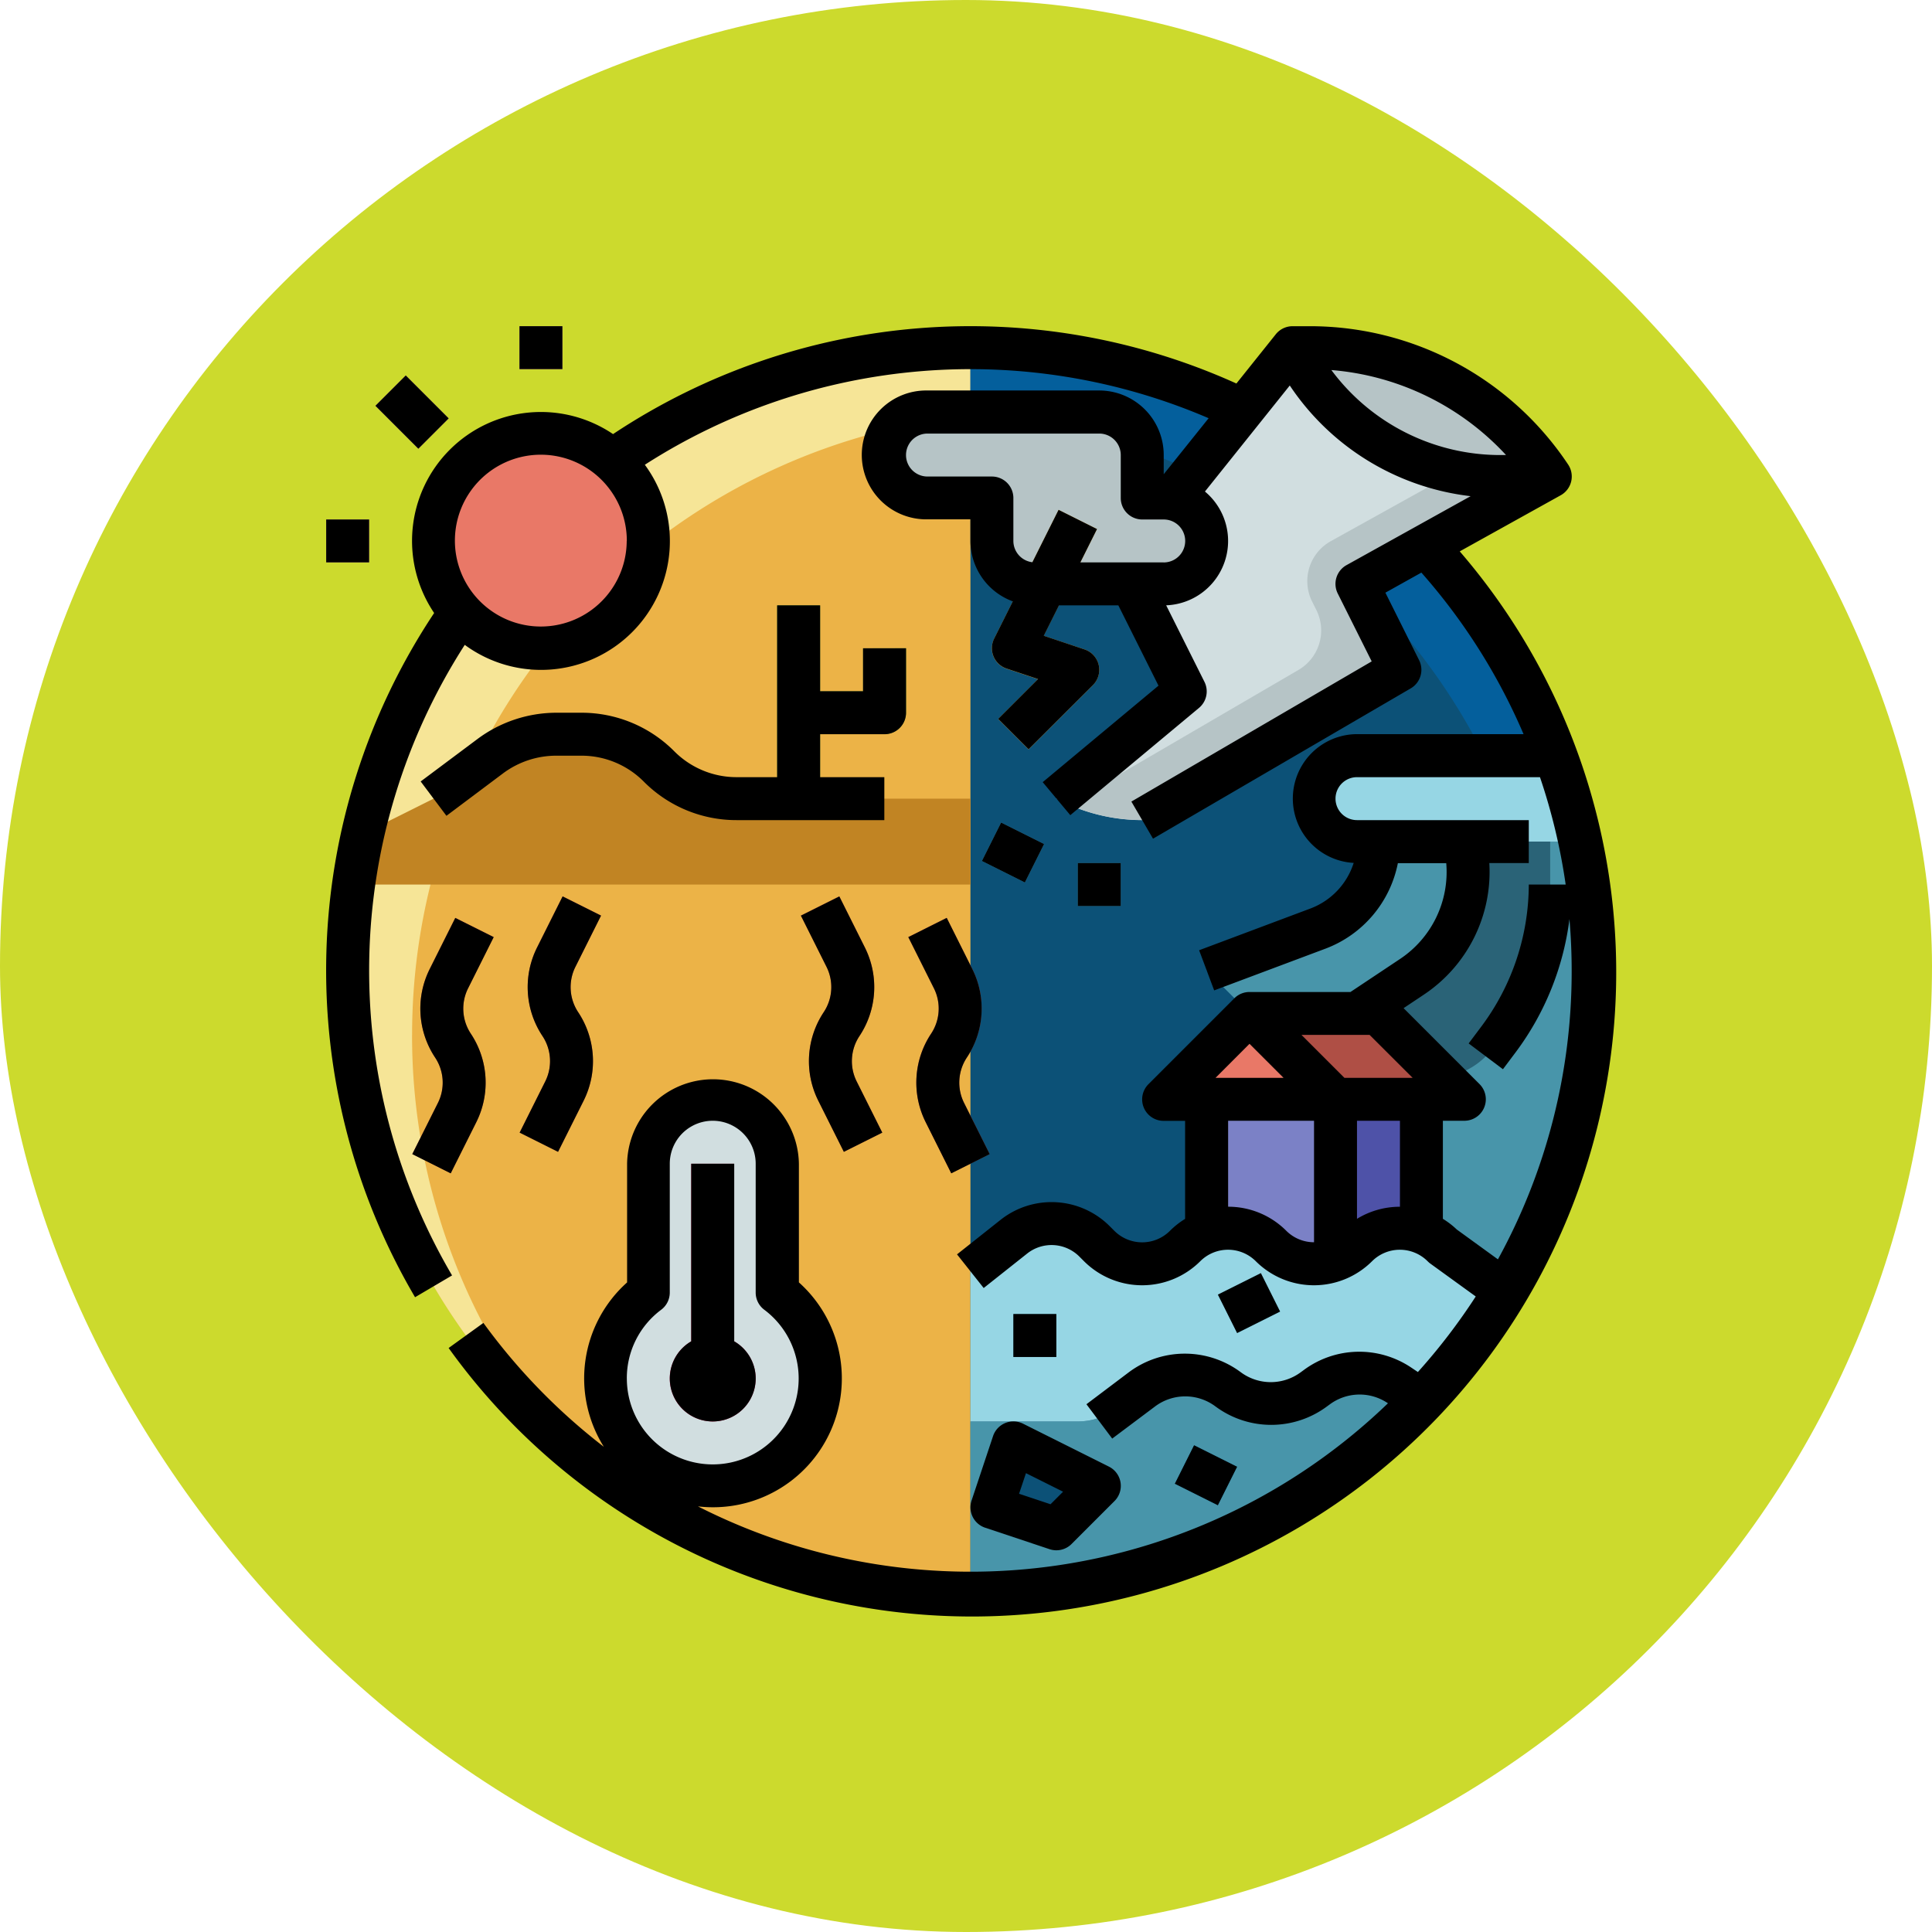 <svg xmlns="http://www.w3.org/2000/svg" width="77" height="77" viewBox="0 0 77 77">
  <g id="Group_1111710" data-name="Group 1111710" transform="translate(-3115 1393)">
    <g id="Group_1111367" data-name="Group 1111367" transform="translate(2094.27 -4486)">
      <g id="Group_1098742" data-name="Group 1098742" transform="translate(1020.73 3093)">
        <rect id="Rectangle_400898" data-name="Rectangle 400898" width="77" height="77" rx="38.5" transform="translate(0 0)" fill="#ccda2d"/>
        <rect id="Rectangle_400907" data-name="Rectangle 400907" width="77" height="77" rx="38.5" transform="translate(0 0)" fill="none"/>
      </g>
    </g>
    <g id="desastre" transform="translate(3112 -1395.999)">
      <circle id="Ellipse_11669" data-name="Ellipse 11669" cx="24.821" cy="24.821" r="24.821" transform="translate(16.856 16.855)" fill="#ecb347"/>
      <path id="Path_900442" data-name="Path 900442" d="M26.568,51.388A24.821,24.821,0,0,1,67.609,32.6,24.821,24.821,0,1,0,32.6,67.609a24.724,24.724,0,0,1-6.033-16.22Z" transform="translate(-7.144 -7.145)" fill="#f6e597"/>
      <path id="Path_900443" data-name="Path 900443" d="M256,24a24.821,24.821,0,1,1,0,49.642Z" transform="translate(-214.323 -7.145)" fill="#0c5177"/>
      <path id="Path_900444" data-name="Path 900444" d="M279.109,51.388a24.7,24.7,0,0,1-3.336,12.436A24.821,24.821,0,0,0,256,24v2.627A24.821,24.821,0,0,1,279.109,51.388Z" transform="translate(-214.323 -7.145)" fill="#045f9c"/>
      <path id="Path_900445" data-name="Path 900445" d="M415.829,200h-3.55L408,209.415v10.271h4.441A24.865,24.865,0,0,0,415.829,200Z" transform="translate(-350.062 -164.315)" fill="#4895aa"/>
      <circle id="Ellipse_11670" data-name="Ellipse 11670" cx="4.279" cy="4.279" r="4.279" transform="translate(20.279 20.279)" fill="#e97867"/>
      <path id="Path_900446" data-name="Path 900446" d="M344,304h5.135v6.847H344Z" transform="translate(-292.909 -257.189)" fill="#7b81c6"/>
      <path id="Path_900447" data-name="Path 900447" d="M392,304h3.424v6.847H392Z" transform="translate(-335.773 -257.189)" fill="#4e52a8"/>
      <path id="Path_900448" data-name="Path 900448" d="M291.424,42.83l10.271-5.991-1.712-3.424,7.7-4.279A11.532,11.532,0,0,0,298.09,24h-.675l-6.847,8.559,2.568,5.135L288,41.974l.181.09A7.252,7.252,0,0,0,291.424,42.83Z" transform="translate(-242.9 -7.145)" fill="#d1dee0"/>
      <path id="Path_900449" data-name="Path 900449" d="M307.689,31.144a11.532,11.532,0,0,0-7.258-4.895,11.527,11.527,0,0,1,4.69,4.039l-6.178,3.432a1.822,1.822,0,0,0-.745,2.408l.168.335a1.822,1.822,0,0,1-.712,2.389l-8.2,4.782a2.273,2.273,0,0,1-1.391.3h-.008l-.053.045.181.09a7.252,7.252,0,0,0,3.242.765L301.7,38.847l-1.712-3.424Z" transform="translate(-242.903 -9.153)" fill="#b6c4c6"/>
      <path id="Path_900450" data-name="Path 900450" d="M126.845,311.7v-5.135a2.568,2.568,0,1,0-5.135,0V311.7a4.279,4.279,0,1,0,5.135,0Z" transform="translate(-92.871 -257.189)" fill="#d1dee0"/>
      <path id="Path_900451" data-name="Path 900451" d="M0,0H1.712V2.421H0Z" transform="translate(17.961 19.172) rotate(-45)" fill="#eeaaa8"/>
      <path id="Path_900452" data-name="Path 900452" d="M88,16h1.712v1.712H88Z" transform="translate(-64.297 -0.001)" fill="#eeaaa8"/>
      <path id="Path_900453" data-name="Path 900453" d="M16,88h1.712v1.712H16Z" transform="translate(0 -64.298)" fill="#eeaaa8"/>
      <path id="Path_900454" data-name="Path 900454" d="M328,275.424h6.847L331.424,272Z" transform="translate(-278.62 -228.612)" fill="#e97867"/>
      <path id="Path_900455" data-name="Path 900455" d="M384.309,29.135h1.961a11.532,11.532,0,0,0-9.6-5.135H376A9.29,9.29,0,0,0,384.309,29.135Z" transform="translate(-321.485 -7.145)" fill="#b6c4c6"/>
      <path id="Path_900456" data-name="Path 900456" d="M0,0H1.712V1.914H0Z" transform="translate(42.134 37.314) rotate(-63.435)" fill="#4895aa"/>
      <path id="Path_900457" data-name="Path 900457" d="M296,216h1.712v1.712H296Z" transform="translate(-250.044 -178.603)" fill="#4895aa"/>
      <path id="Path_900458" data-name="Path 900458" d="M384,177.712a1.712,1.712,0,0,0,1.712,1.712h8.882a24.646,24.646,0,0,0-.982-3.424h-7.9A1.712,1.712,0,0,0,384,177.712Z" transform="translate(-328.629 -142.883)" fill="#96d6e4"/>
      <path id="Path_900459" data-name="Path 900459" d="M407.7,208v1.712a10.271,10.271,0,0,1-2.054,6.162l-.514.685a2.922,2.922,0,0,1-2.066.856h-2.213L400,214.847l2.568-3.424V208Z" transform="translate(-342.917 -171.459)" fill="#2a6377"/>
      <path id="Path_900460" data-name="Path 900460" d="M349.991,214.847l2.2-1.466a5.008,5.008,0,0,0,2.08-5.381h-3.424a3.705,3.705,0,0,1-2.4,3.469L344,213.135l1.712,1.712Z" transform="translate(-292.909 -171.459)" fill="#4895aa"/>
      <path id="Path_900461" data-name="Path 900461" d="M234.271,51.424V49.712A1.712,1.712,0,0,0,232.559,48h-6.847a1.712,1.712,0,1,0,0,3.424h2.568v1.712a1.712,1.712,0,0,0,1.712,1.712h5.135a1.712,1.712,0,1,0,0-3.424Z" transform="translate(-185.747 -28.577)" fill="#b6c4c6"/>
      <path id="Path_900462" data-name="Path 900462" d="M265.461,93.972l-1.21-1.21,1.588-1.588-1.254-.418a.856.856,0,0,1-.495-1.195l2.568-5.135,1.531.766-2.126,4.253,1.631.544a.856.856,0,0,1,.335,1.417Z" transform="translate(-221.468 -61.106)" fill="#ecb347"/>
      <path id="Path_900463" data-name="Path 900463" d="M146.566,335.079V328h-1.712v7.079a1.712,1.712,0,1,0,1.712,0Z" transform="translate(-114.305 -278.621)" fill="#af1e4b"/>
      <g id="Group_1111709" data-name="Group 1111709" transform="translate(19.432 38.726)">
        <path id="Path_900464" data-name="Path 900464" d="M194.557,238.6l-1.022-2.043a3.523,3.523,0,0,1,.219-3.522,1.807,1.807,0,0,0,.113-1.806l-1.022-2.043,1.531-.766,1.022,2.043a3.523,3.523,0,0,1-.219,3.522,1.807,1.807,0,0,0-.113,1.806l1.022,2.043Z" transform="translate(-177.357 -228.423)" fill="#af4f45"/>
        <path id="Path_900465" data-name="Path 900465" d="M234.557,246.6l-1.022-2.043a3.523,3.523,0,0,1,.219-3.522,1.807,1.807,0,0,0,.113-1.806l-1.022-2.043,1.531-.766,1.022,2.043a3.523,3.523,0,0,1-.219,3.522,1.807,1.807,0,0,0-.113,1.806l1.022,2.043Z" transform="translate(-213.078 -235.567)" fill="#af4f45"/>
        <path id="Path_900466" data-name="Path 900466" d="M49.61,246.6l-1.531-.766,1.022-2.043a1.807,1.807,0,0,0-.112-1.806,3.523,3.523,0,0,1-.219-3.522l1.022-2.043,1.531.765L50.3,239.232a1.807,1.807,0,0,0,.112,1.806,3.523,3.523,0,0,1,.219,3.522Z" transform="translate(-48.079 -235.567)" fill="#af4f45"/>
        <path id="Path_900467" data-name="Path 900467" d="M89.61,238.6l-1.531-.766,1.022-2.043a1.807,1.807,0,0,0-.112-1.806,3.523,3.523,0,0,1-.219-3.522l1.022-2.043,1.531.765L90.3,231.232a1.807,1.807,0,0,0,.112,1.806,3.523,3.523,0,0,1,.219,3.522Z" transform="translate(-83.8 -228.423)" fill="#af4f45"/>
      </g>
      <path id="Path_900468" data-name="Path 900468" d="M50.792,170.568H41.481a4.383,4.383,0,0,1-3.1-1.284,4.383,4.383,0,0,0-3.1-1.284h-1a4.384,4.384,0,0,0-2.63.877l-2.255,1.691-2.825,1.412q-.221.991-.362,2.011H50.792Z" transform="translate(-9.115 -135.739)" fill="#c18423"/>
      <path id="Path_900469" data-name="Path 900469" d="M187.424,121.712v1.712h-1.712V120H184v7.7h1.712v-2.568h2.568a.856.856,0,0,0,.856-.856v-2.568Z" transform="translate(-150.026 -92.874)" fill="#64962f"/>
      <path id="Path_900470" data-name="Path 900470" d="M360,272h5.135l3.424,3.424h-5.135Z" transform="translate(-307.197 -228.612)" fill="#af4f45"/>
      <path id="Path_900471" data-name="Path 900471" d="M273.974,407.02l-.9-.6a2.832,2.832,0,0,0-3.271.091l-.108.081a2.853,2.853,0,0,1-3.424,0,2.853,2.853,0,0,0-3.424,0l-1.036.777a2.535,2.535,0,0,1-1.521.507H256v6.847A24.75,24.75,0,0,0,273.974,407.02Z" transform="translate(-214.323 -348.226)" fill="#4895aa"/>
      <path id="Path_900472" data-name="Path 900472" d="M271.406,351.153a2.421,2.421,0,0,1-3.424,0,2.421,2.421,0,0,0-3.424,0,2.421,2.421,0,0,1-3.424,0l-.186-.186a2.421,2.421,0,0,0-3.216-.185L256,352.156v5.991h4.29a2.536,2.536,0,0,0,1.521-.507l1.036-.777a2.853,2.853,0,0,1,3.424,0,2.853,2.853,0,0,0,3.424,0l.108-.081a2.832,2.832,0,0,1,3.271-.091l.9.6a24.919,24.919,0,0,0,3.318-4.356l-2.462-1.782A2.421,2.421,0,0,0,271.406,351.153Z" transform="translate(-214.323 -298.497)" fill="#96d6e4"/>
      <path id="Path_900473" data-name="Path 900473" d="M264.856,432l3.424,1.712-1.712,1.712L264,434.568Z" transform="translate(-221.468 -371.494)" fill="#0c5177"/>
      <path id="Path_900474" data-name="Path 900474" d="M272,384h1.712v1.712H272Z" transform="translate(-228.612 -328.63)" fill="#4895aa"/>
      <path id="Path_900475" data-name="Path 900475" d="M0,0H1.914V1.712H0Z" transform="translate(51.54 54.596) rotate(-26.565)" fill="#4895aa"/>
      <path id="Path_900476" data-name="Path 900476" d="M0,0H1.712V1.914H0Z" transform="translate(49.825 62.133) rotate(-63.435)" fill="#0c5177"/>
      <path id="Path_900477" data-name="Path 900477" d="M147.436,336.559a1.712,1.712,0,0,0-.856-1.48V328h-1.712v7.079a1.711,1.711,0,1,0,2.568,1.48Z" transform="translate(-114.318 -278.621)"/>
      <path id="Path_900478" data-name="Path 900478" d="M0,0H1.712V2.421H0Z" transform="translate(17.961 19.172) rotate(-45)"/>
      <path id="Path_900479" data-name="Path 900479" d="M88,16h1.712v1.712H88Z" transform="translate(-64.297 -0.001)"/>
      <path id="Path_900480" data-name="Path 900480" d="M16,88h1.712v1.712H16Z" transform="translate(0 -64.298)"/>
      <path id="Path_900481" data-name="Path 900481" d="M256.9,424.586l-.856,2.568a.856.856,0,0,0,.541,1.083l2.568.856a.856.856,0,0,0,.876-.207l1.712-1.712a.856.856,0,0,0-.222-1.371l-3.424-1.712a.856.856,0,0,0-1.195.495Zm1.312,1.477,1.479.739-.5.5-1.254-.418Z" transform="translate(-214.322 -364.351)"/>
      <path id="Path_900482" data-name="Path 900482" d="M272,384h1.712v1.712H272Z" transform="translate(-228.612 -328.63)"/>
      <path id="Path_900483" data-name="Path 900483" d="M0,0H1.914V1.712H0Z" transform="translate(51.54 54.596) rotate(-26.565)"/>
      <path id="Path_900484" data-name="Path 900484" d="M0,0H1.712V1.914H0Z" transform="translate(49.825 62.133) rotate(-63.435)"/>
      <path id="Path_900485" data-name="Path 900485" d="M0,0H1.712V1.914H0Z" transform="translate(42.134 37.314) rotate(-63.435)"/>
      <path id="Path_900486" data-name="Path 900486" d="M296,216h1.712v1.712H296Z" transform="translate(-250.044 -178.603)"/>
      <path id="Path_900487" data-name="Path 900487" d="M193.535,236.56l1.022,2.043,1.531-.766-1.022-2.043a1.807,1.807,0,0,1,.113-1.806,3.523,3.523,0,0,0,.219-3.522l-1.022-2.043-1.531.766,1.022,2.043a1.807,1.807,0,0,1-.113,1.806A3.523,3.523,0,0,0,193.535,236.56Z" transform="translate(-157.925 -189.697)"/>
      <path id="Path_900488" data-name="Path 900488" d="M235.4,238.465l-1.022-2.043-1.531.766,1.022,2.043a1.807,1.807,0,0,1-.113,1.806,3.523,3.523,0,0,0-.219,3.522l1.022,2.043,1.531-.766-1.022-2.043a1.807,1.807,0,0,1,.113-1.806A3.523,3.523,0,0,0,235.4,238.465Z" transform="translate(-193.646 -196.84)"/>
      <path id="Path_900489" data-name="Path 900489" d="M48.079,245.839l1.531.766,1.022-2.043a3.523,3.523,0,0,0-.219-3.522,1.807,1.807,0,0,1-.112-1.806l1.022-2.043-1.531-.765-1.022,2.043a3.523,3.523,0,0,0,.219,3.522A1.807,1.807,0,0,1,49.1,243.8Z" transform="translate(-28.647 -196.842)"/>
      <path id="Path_900490" data-name="Path 900490" d="M91.322,229.188l-1.531-.765-1.022,2.043a3.523,3.523,0,0,0,.219,3.522,1.807,1.807,0,0,1,.112,1.806l-1.022,2.043,1.531.766,1.022-2.043a3.523,3.523,0,0,0-.219-3.522,1.807,1.807,0,0,1-.112-1.806Z" transform="translate(-64.368 -189.697)"/>
      <path id="Path_900491" data-name="Path 900491" d="M65.408,120v6.847H63.8a3.5,3.5,0,0,1-2.494-1.033,5.205,5.205,0,0,0-3.7-1.535h-1a5.272,5.272,0,0,0-3.143,1.048L51.2,127.018l1.027,1.369,2.255-1.691a3.549,3.549,0,0,1,2.116-.705h1a3.5,3.5,0,0,1,2.494,1.033,5.2,5.2,0,0,0,3.7,1.535h5.887v-1.712H67.12v-1.712h2.568a.856.856,0,0,0,.856-.856v-2.568H68.831v1.712H67.12V120Z" transform="translate(-31.434 -92.874)"/>
      <path id="Path_900492" data-name="Path 900492" d="M61.178,24.974,65.2,22.739a.856.856,0,0,0,.3-1.223A12.363,12.363,0,0,0,55.19,16h-.675a.856.856,0,0,0-.668.321l-1.57,1.963A25.731,25.731,0,0,0,27.433,20.3a5.135,5.135,0,0,0-7.13,7.13A25.715,25.715,0,0,0,19.542,54.7l1.475-.869A24,24,0,0,1,21.523,28.7,5.134,5.134,0,0,0,28.7,21.522a24.008,24.008,0,0,1,22.47-1.855L49.38,21.9v-.77a2.571,2.571,0,0,0-2.568-2.568H39.965a2.568,2.568,0,1,0,0,5.135h1.712v.856a2.572,2.572,0,0,0,1.688,2.413l-.742,1.484a.856.856,0,0,0,.495,1.195l1.254.418-1.588,1.588,1.21,1.21L46.561,30.3a.856.856,0,0,0-.335-1.417L44.6,28.338l.606-1.212h2.366l1.6,3.2-4.615,3.846,1.1,1.315,5.135-4.279A.856.856,0,0,0,51,30.167l-1.522-3.043a2.566,2.566,0,0,0,1.545-4.535l3.381-4.226a10.065,10.065,0,0,0,7.208,4.411l-4.946,2.748a.856.856,0,0,0-.35,1.131l1.353,2.706-9.578,5.587.863,1.479,10.271-5.991a.856.856,0,0,0,.334-1.122L58.215,26.62l1.434-.8a23.921,23.921,0,0,1,4.072,6.438H57.083a2.568,2.568,0,0,0-.132,5.132,2.864,2.864,0,0,1-1.717,1.815l-4.443,1.666.6,1.6,4.443-1.666A4.586,4.586,0,0,0,58.712,37.4H60.64a4.163,4.163,0,0,1-1.833,3.813l-1.984,1.322H52.8a.853.853,0,0,0-.605.251l-3.424,3.424a.856.856,0,0,0,.605,1.461h.856v3.907a3.269,3.269,0,0,0-.605.477,1.567,1.567,0,0,1-2.213,0l-.186-.186a3.276,3.276,0,0,0-4.353-.251l-1.733,1.374,1.063,1.341,1.733-1.374a1.565,1.565,0,0,1,2.079.12l.186.186a3.28,3.28,0,0,0,4.634,0,1.566,1.566,0,0,1,2.213,0,3.28,3.28,0,0,0,4.634,0,1.567,1.567,0,0,1,2.213,0,.862.862,0,0,0,.1.088l1.819,1.317a24.083,24.083,0,0,1-2.306,3.011l-.28-.187a3.714,3.714,0,0,0-4.283.119l-.1.073a2.007,2.007,0,0,1-2.4,0,3.728,3.728,0,0,0-4.451,0L46.3,58.965l1.027,1.369,1.712-1.284a2.007,2.007,0,0,1,2.4,0,3.728,3.728,0,0,0,4.451,0l.1-.073a2,2,0,0,1,2.306-.064l.021.014a23.972,23.972,0,0,1-27.5,4.109,5.135,5.135,0,0,0,4.023-8.927V49.379a3.424,3.424,0,0,0-6.847,0V54.11a5.13,5.13,0,0,0-.927,6.551,24.185,24.185,0,0,1-4.8-4.937l-1.386,1A25.677,25.677,0,1,0,61.178,24.974Zm-33.2-.416A3.424,3.424,0,1,1,27.3,22.5,3.424,3.424,0,0,1,27.982,24.558Zm21.4.856H46.057l.664-1.329-1.531-.766-1.044,2.088a.857.857,0,0,1-.758-.85V22.847a.856.856,0,0,0-.856-.856H39.965a.856.856,0,1,1,0-1.712h6.847a.857.857,0,0,1,.856.856v1.712a.856.856,0,0,0,.856.856h.856a.856.856,0,1,1,0,1.712Zm6.684-7.667a10.647,10.647,0,0,1,6.961,3.388h-.2a8.381,8.381,0,0,1-6.761-3.388ZM27.982,57.938a3.4,3.4,0,0,1,1.37-2.739.856.856,0,0,0,.342-.685V49.379a1.712,1.712,0,0,1,3.424,0v5.135a.856.856,0,0,0,.342.685,3.424,3.424,0,1,1-5.477,2.739ZM51.446,45.956,52.8,44.6l1.357,1.357Zm3.925,6.553a1.56,1.56,0,0,1-1.107-.458,3.266,3.266,0,0,0-2.317-.958V47.667h3.424Zm3.424-1.415a3.276,3.276,0,0,0-1.712.481V47.667h1.712Zm-2.213-5.138-1.712-1.712h2.715L59.3,45.956ZM61.059,52a3.273,3.273,0,0,0-.553-.425V47.667h.856a.856.856,0,0,0,.605-1.461L58.94,43.179l.817-.545a5.879,5.879,0,0,0,2.6-5.237H63.93V35.685H57.083a.856.856,0,1,1,0-1.712h7.293A23.872,23.872,0,0,1,65.4,38.253H63.93A9.473,9.473,0,0,1,62.047,43.9l-.514.685L62.9,45.613l.514-.685a11.2,11.2,0,0,0,2.137-5.3c.057.677.088,1.359.088,2.045A23.836,23.836,0,0,1,62.7,53.191Z" transform="translate(0 0)"/>
    </g>
  </g>
</svg>
